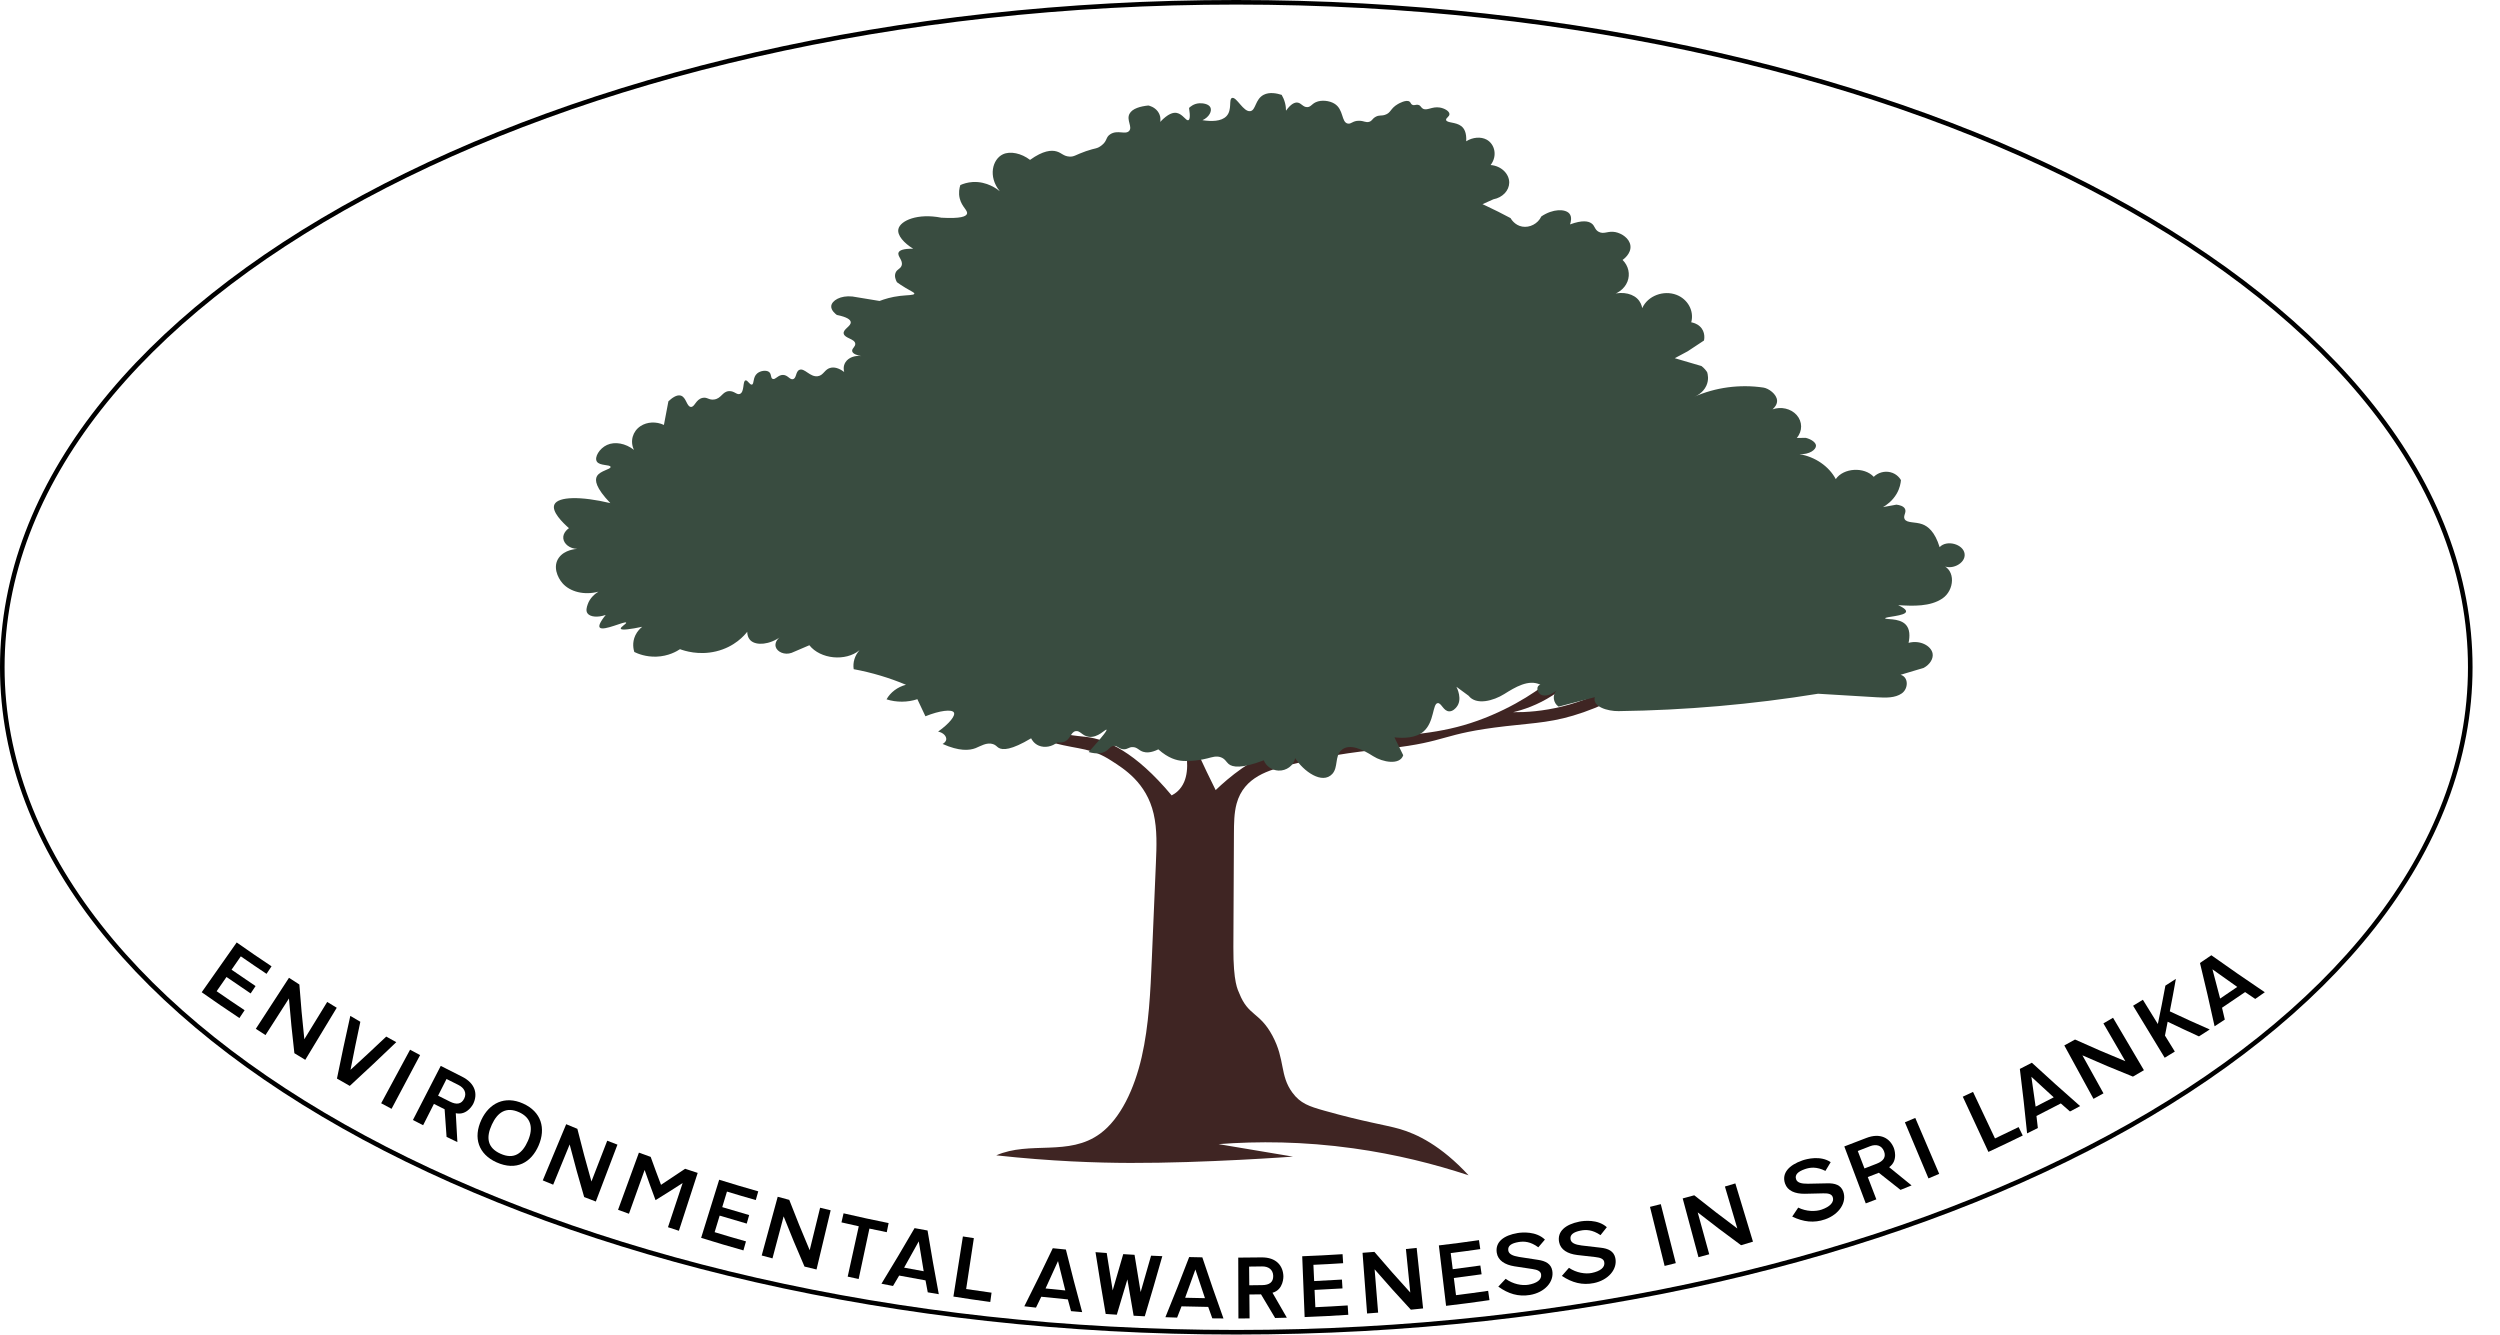 <svg width="1150" height="614" viewBox="0 0 1150 614" fill="none" xmlns="http://www.w3.org/2000/svg">
<g clip-path="url(#clip0_43_118)">
<path d="M391.929 267.622C419.721 300.975 433.617 317.651 453.818 328.875C470.498 338.143 484.89 341.819 484.89 341.819C496.969 344.904 502.023 343.975 511.242 349.93C516.918 353.597 527.325 359.917 530.672 374.336C532.347 381.548 532.043 389.366 531.719 396.957C531.098 411.555 530.476 426.153 529.855 440.751C529.201 456.103 528.521 471.658 525.18 486.24C521.838 500.822 515.469 514.564 506.046 521.486C491.593 532.104 473.779 524.674 458.27 531.459C483.551 534.228 504.611 534.906 519.95 534.949C554.344 535.045 594.743 532.047 594.765 532.046C594.765 532.046 582.824 530.042 560.525 526.3C578.579 524.917 599.459 525.02 622.513 528.23C642.198 530.97 659.974 535.49 675.549 540.64C662.86 526.918 651.746 521.613 643.842 519.329C637.233 517.419 627.79 516.154 609.188 510.904C602.197 508.93 598.175 507.597 594.51 502.625C588.604 494.613 591.266 487.521 585.306 476.405C579.43 465.446 574.217 467.44 570.075 456.94C569.463 455.387 567.271 452.207 567.352 435.71C567.438 418.284 567.523 400.858 567.609 383.432C567.632 378.787 567.67 374.02 568.833 369.699C572.217 357.13 584.208 354.154 592.692 351.988C613.749 346.612 629.542 345.309 638.853 344.264C666.357 341.177 662.595 337.505 692.591 334.049C706.642 332.431 714.869 332.384 728.449 327.628C742.094 322.85 751.225 316.791 753.87 314.987C766.045 306.684 775.121 296.912 781.174 289.42C779.349 288.921 777.525 288.422 775.701 287.922C768.931 295.752 759.845 304.625 748.341 312.017C727.259 325.564 708.013 327.739 696.017 327.617C705.112 325.459 722.632 319.089 734.804 297.515C736.63 294.279 738.175 290.985 739.485 287.723C738.324 288.171 737.162 288.619 736.001 289.067C731.727 294.753 725.644 302.033 717.725 309.109C712.628 313.664 702.344 322.089 686.073 329.02C668.432 336.533 654.486 337.717 632.152 339.412C607.005 341.319 601.759 338.804 588.193 344.212C575.358 349.327 565.557 357.356 559.203 363.448C553.362 351.735 548.99 341.969 546.119 335.324C542.457 326.851 538.529 318.621 534.973 310.054C529.582 297.064 527.638 291.12 524.032 290.705C520.56 290.306 517.498 295.257 515.709 298.804C515.709 298.804 515.713 298.807 515.722 298.814C523.821 305.358 530.171 312.584 532.857 316.121C540.794 326.578 549.552 348.308 544.714 359.681C543.16 363.331 540.571 365.057 538.963 365.886C522.15 345.742 508.994 340.135 499.789 338.992C495.971 338.518 487.427 338.141 475.945 333.777C470.228 331.604 465.557 329.117 461.376 326.645C439.14 313.498 423.568 304.291 410.857 284.423C405.303 275.741 395.78 257.967 391.131 227.862C386.472 235.012 381.814 242.163 377.155 249.314C380.338 253.388 385.477 259.878 391.929 267.622V267.622Z" fill="#3F2523"/>
<path d="M561.549 348.335C559.48 347.597 557.602 348.295 555.378 348.86C549.849 350.263 545.135 350.089 543.943 350.006C541.282 349.823 537.416 348.805 532.834 344.704C529.404 346.389 527.198 346.258 525.811 345.814C523.78 345.164 523.227 343.759 521.14 343.666C519.177 343.579 518.796 344.784 516.791 344.659C514.601 344.523 514.212 343.033 512.452 343.113C510.658 343.194 510.213 344.781 508.258 345.795C506.933 346.482 504.692 347.021 500.793 345.953C508.127 337.798 509.27 335.905 508.977 335.666C508.519 335.293 505.122 339.439 500.938 338.941C497.797 338.567 496.883 335.894 494.765 336.327C492.406 336.809 492.428 340.352 489.23 341.338C488.096 341.688 487.027 341.572 486.389 341.453C483.938 343.51 480.549 344.111 477.86 342.993C475.599 342.053 474.608 340.22 474.316 339.618C465.235 345.049 461.222 345.173 459.306 343.964C458.494 343.451 458.105 342.728 456.806 342.29C453.902 341.313 450.963 343.283 448.777 344.135C445.88 345.264 441.237 345.625 433.587 342.219C433.893 342.054 435.074 341.376 435.257 340.237C435.491 338.779 434.016 337.026 431.528 336.533C436.679 332.868 439.707 329.123 438.755 327.69C437.776 326.216 432.336 326.808 425.694 329.484C424.459 326.865 423.224 324.245 421.989 321.626C417.481 323.124 412.368 323.15 407.808 321.698C409.572 318.485 412.891 315.995 416.741 314.995C409.072 311.772 400.983 309.359 392.7 307.823C392.211 304.74 393.202 301.506 395.372 299.096C388.978 304.376 377.375 303.225 372.306 296.807C369.577 297.975 366.848 299.144 364.119 300.313C360.872 301.458 357.534 299.866 356.846 297.625C356.335 295.964 357.285 293.96 359.256 292.808C353.915 296.652 347.993 297.007 345.38 294.715C344.925 294.316 343.786 293.15 343.722 290.614C342.536 292.141 338.018 297.561 329.409 299.627C321.402 301.549 314.828 299.374 312.798 298.621C311.391 299.559 307.514 301.882 301.883 302.061C297.016 302.215 293.366 300.687 291.782 299.916C291.449 298.848 290.635 295.697 292.256 292.268C293.174 290.328 294.52 289.042 295.417 288.321C290.134 289.429 285.928 290.033 285.571 289.215C285.244 288.464 288.319 286.883 288.031 286.403C287.515 285.542 277.547 290.465 275.917 288.688C275.333 288.052 275.733 286.466 278.642 282.862C274.88 284.181 271.469 283.78 270.273 282.171C269.362 280.944 269.92 279.263 270.318 278.066C271.375 274.885 273.945 273.001 275.27 272.173C268.855 273.891 262.249 272.303 258.716 268.243C256.459 265.648 254.162 260.556 257.101 256.509C259.733 252.883 264.802 252.528 265.524 252.488C262.092 252.41 259.396 250.212 259.114 247.691C258.804 244.904 261.592 243.045 261.721 242.961C258.959 240.531 253.47 235.213 255.068 231.998C256.849 228.412 267.079 228.178 280.759 231.431C273.991 224.369 273.542 220.9 274.602 219.039C276.077 216.449 281.071 215.923 280.859 214.761C280.65 213.613 275.813 214.361 274.543 212.304C273.319 210.323 275.739 206.278 279.226 204.675C282.851 203.008 287.772 203.918 291.621 206.949C289.704 202.955 291.022 198.411 294.633 196.019C297.662 194.012 301.875 193.805 305.4 195.479C306.088 191.856 306.776 188.234 307.464 184.611C309.03 183.127 311.236 181.455 313.106 181.959C315.7 182.657 315.835 187.049 317.804 187.185C319.589 187.309 320.02 183.735 323.147 183.033C325.345 182.539 326.005 184.108 328.472 183.777C331.887 183.319 332.255 180.091 335.336 179.915C337.81 179.774 338.896 181.779 340.354 181.2C342.545 180.331 341.544 175.226 342.966 174.974C343.937 174.803 344.84 177.098 345.851 176.914C347.018 176.701 346.177 173.572 348.307 171.774C349.753 170.553 352.326 170.151 353.637 171.022C355.038 171.953 354.323 173.892 355.45 174.309C356.715 174.778 357.867 172.427 360.176 172.462C362.413 172.495 363.249 174.73 364.734 174.421C366.487 174.057 365.908 170.824 367.796 170.105C370.13 169.216 372.62 173.55 376.155 173.063C378.966 172.676 379.29 169.674 382.32 169.133C384.627 168.722 386.874 170.03 388.331 171.108C388.189 170.614 387.651 168.521 388.966 166.552C390.346 164.488 393.207 163.393 396.187 163.813C394.347 163.463 392.363 162.837 392.027 161.643C391.658 160.331 393.616 159.537 393.414 158.036C393.116 155.809 388.55 155.634 388.105 153.483C387.673 151.39 391.679 150.042 391.323 148.08C391.145 147.094 389.851 145.878 384.944 144.874C384.433 144.5 382.165 142.765 382.373 140.762C382.628 138.296 386.594 135.789 392.131 136.391C396.289 137.076 400.446 137.761 404.604 138.446C406.773 137.608 409.994 136.583 414.05 136.112C417.507 135.71 420.451 135.84 420.599 135.103C420.702 134.589 419.356 134.1 416.644 132.484C414.847 131.414 413.46 130.45 412.589 129.819C411.984 128.718 411.328 127.058 411.962 125.476C412.634 123.797 414.132 123.771 414.714 122.244C415.65 119.791 412.562 117.82 413.369 116.106C413.798 115.196 415.338 114.334 420.073 114.419C415.849 111.829 412.618 108.259 413.26 105.358C414.123 101.457 422.166 97.972 433.034 100.144C442.091 100.666 444.369 99.522 444.794 98.394C445.38 96.839 442.463 95.265 441.474 91.28C440.847 88.75 441.313 86.524 441.75 85.132C443.103 84.53 445.042 83.881 447.44 83.734C454.047 83.33 458.817 87.069 459.904 87.966C454.375 81.183 456.565 73.221 461.341 70.981C464.726 69.393 469.822 70.489 473.82 73.55C479.898 69.181 483.671 68.988 486.005 69.645C488.4 70.319 489.155 71.852 491.931 72.029C494.188 72.173 494.702 71.224 499.552 69.537C504.199 67.919 504.531 68.632 506.869 66.768C509.449 64.712 508.528 63.148 510.765 61.726C514.09 59.613 517.661 62.09 519.376 60.254C521.086 58.422 518.051 55.245 519.559 52.366C520.86 49.885 524.61 48.91 528.25 48.526C528.814 48.656 530.993 49.219 532.502 51.162C534.19 53.337 533.788 55.63 533.7 56.074C537.312 52.241 539.721 51.63 541.327 51.949C544.102 52.501 545.536 55.677 546.641 55.278C547.182 55.083 547.657 54.014 546.961 49.658C547.396 49.222 549.063 47.655 551.684 47.508C553.143 47.426 555.975 47.723 556.784 49.409C557.582 51.07 556.297 53.836 553.139 55.291C557.229 55.92 561.783 55.918 564.152 53.45C566.95 50.534 565.068 45.536 566.773 45.047C568.825 44.459 571.948 51.59 575.12 51.134C577.74 50.757 577.315 45.644 581.307 43.599C583.995 42.221 587.34 42.926 589.572 43.639C590.108 44.558 590.715 45.82 591.116 47.382C591.469 48.757 591.562 49.973 591.559 50.925C593.882 47.665 595.599 47.086 596.749 47.178C598.632 47.329 599.303 49.304 601.307 49.274C602.964 49.249 603.356 47.883 605.273 47.009C607.848 45.836 611.535 46.297 613.794 47.657C618.212 50.314 616.924 56.255 619.998 56.846C621.625 57.159 622.169 55.528 625.178 55.548C627.505 55.564 628.302 56.548 629.894 56.014C631.282 55.547 631.162 54.637 632.795 53.736C634.471 52.812 635.25 53.41 637.061 52.835C639.936 51.923 639.442 49.946 643.017 47.874C643.452 47.622 646.825 45.705 648.348 46.714C649.015 47.156 648.875 47.859 649.712 48.227C650.654 48.642 651.334 47.971 652.452 48.26C653.541 48.542 653.546 49.344 654.424 49.917C656.349 51.171 658.675 48.846 662.34 49.468C664.384 49.815 666.609 51.039 666.743 52.378C666.872 53.67 664.973 54.239 665.209 55.216C665.551 56.631 669.671 56.047 672.2 58.022C673.472 59.016 674.694 60.933 674.455 64.987C677.434 63.102 681.188 62.786 683.84 64.226C687.557 66.243 688.964 71.629 685.687 75.915C690.611 76.3 694.32 80.006 694.242 84.081C694.174 87.668 691.184 90.88 686.981 91.665C683.685 93.14 681.95 93.917 681.95 93.917C681.95 93.917 685.853 95.734 689.184 97.389C690.498 98.042 692.466 99.039 694.861 100.331C695.071 100.71 696.736 103.615 700.208 104.232C703.639 104.842 707.413 102.964 709.02 99.55C714.393 95.942 719.986 96.058 721.881 98.212C723.245 99.761 722.565 102.219 722.216 103.226C727.91 101.131 730.593 101.747 731.99 102.685C733.797 103.897 733.426 105.627 735.475 106.672C737.92 107.918 739.674 106.08 743.085 106.764C745.953 107.339 749.542 109.607 749.988 112.948C750.493 116.73 746.637 119.396 746.386 119.565C749.12 122.293 749.979 126.139 748.616 129.557C747.244 132.999 743.834 135.472 739.772 135.971C744.76 133.959 750.079 134.523 753.048 137.281C754.636 138.756 755.207 140.539 755.426 141.738C757.998 135.999 765.277 133.386 771.142 135.611C776.344 137.584 779.404 142.973 777.972 148.264C778.757 148.401 780.476 148.807 781.922 150.13C784.718 152.69 783.907 156.315 783.829 156.638C781.336 158.285 778.844 159.933 776.351 161.581C772.476 163.66 770.402 164.773 770.402 164.773C770.404 164.774 782.683 168.378 782.683 168.378C783.967 169.362 784.787 170.429 785.293 171.211C785.547 172.026 786.217 174.576 784.919 177.428C783.361 180.854 780.087 182.245 779.349 182.538C789.083 178.179 800.406 176.669 811.203 178.289C813.472 178.629 817.337 181.247 817.461 184.307C817.534 186.096 816.217 187.539 815.361 188.307C819.275 186.9 823.786 187.95 826.41 190.849C829.171 193.899 829.233 198.322 826.51 201.456C827.9 201.443 829.291 201.429 830.682 201.416C833.315 202.084 835.303 203.574 835.359 204.995C835.429 206.798 832.413 209.154 827.747 208.923C834.908 210.078 841.346 214.499 844.454 220.395C847.974 215.199 857.549 214.622 861.926 219.343C863.862 217.412 866.782 216.578 869.495 217.2C872.77 217.95 874.227 220.472 874.439 220.854C874.319 222.289 873.92 224.57 872.51 227.036C870.534 230.493 867.656 232.419 866.192 233.267C868.25 232.89 870.309 232.514 872.367 232.138C873.82 232.323 875.51 232.768 876.213 233.935C877.214 235.596 875.309 237.207 876.115 238.761C877.116 240.691 880.961 239.95 884.254 241.147C886.803 242.073 890.047 244.533 892.229 251.696C895.413 248.175 903.17 250.262 903.726 254.788C904.283 259.315 897.203 262.729 893.232 259.849C899.796 262.156 899.066 271.577 893.466 275.326C887.867 279.076 880.178 278.805 873.16 278.37C874.943 279.2 876.963 280.349 876.788 281.36C876.43 283.425 867.142 283.634 867.184 284.431C867.218 285.079 873.315 284.211 876.388 287.064C878.716 289.223 878.549 292.811 877.945 295.716C883.355 294.273 888.312 297.157 888.982 300.536C889.456 302.926 887.802 305.643 884.901 307.228C881.357 308.287 877.813 309.346 874.269 310.405C878.038 311.454 877.896 316.816 874.809 318.971C871.722 321.126 867.4 320.99 863.47 320.754C854.415 320.209 845.36 319.665 836.304 319.12C806.063 324.029 775.345 326.707 744.563 327.118C739.501 327.185 732.4 325.084 733.612 320.7C728.06 322.151 722.509 323.603 716.957 325.053C714.442 323.367 713.972 319.726 715.995 317.611C714.206 319.083 711.812 320.417 709.459 319.805C707.106 319.194 706.242 315.607 708.569 314.96C703.182 312.316 696.942 316.135 691.955 319.262C686.968 322.388 679.058 324.557 675.553 320.041C673.685 318.667 671.818 317.292 669.951 315.918C670.226 316.448 672.905 321.791 669.97 325.294C669.579 325.761 668.333 327.248 666.656 327.221C663.981 327.178 663.066 323.334 661.397 323.433C658.91 323.579 659.87 332.174 654.785 336.518C651.181 339.596 645.598 339.635 641.449 339.188C642.793 341.926 644.136 344.664 645.48 347.403C643.995 352.081 636.054 350.668 631.601 347.812C627.149 344.955 620.737 341.646 616.966 345.136C613.971 347.907 615.603 352.935 612.909 355.944C608.251 361.146 599.429 354.615 595.786 348.733C595.088 352.212 591.713 354.624 588.113 354.472C585.12 354.345 582.4 352.465 581.341 349.747C571.107 353.647 566.951 352.973 565.129 351.405C564.067 350.49 563.532 349.043 561.549 348.335V348.335Z" fill="#394C40"/>
<path d="M568.686 612.833C882.18 612.833 1136.32 475.882 1136.32 306.944C1136.32 138.006 882.18 1.055 568.686 1.055C255.192 1.055 1.055 138.006 1.055 306.944C1.055 475.882 255.192 612.833 568.686 612.833Z" stroke="black" stroke-width="2.111" stroke-miterlimit="10"/>
<path d="M124.91 444.504C123.987 445.888 123.526 446.58 122.602 447.964C117.849 444.792 115.483 443.183 110.773 439.918C109.069 442.376 108.217 443.606 106.513 446.064C110.914 449.116 113.125 450.621 117.564 453.592C116.657 454.948 116.203 455.626 115.296 456.982C110.835 453.997 108.613 452.484 104.189 449.417C102.375 452.033 101.468 453.342 99.655 455.958C104.778 459.509 107.352 461.258 112.524 464.701C111.567 466.139 111.088 466.859 110.131 468.297C103.148 463.648 99.679 461.275 92.786 456.431C99.225 447.27 102.445 442.689 108.884 433.527C115.254 438.004 118.46 440.2 124.91 444.504V444.504Z" fill="black"/>
<path d="M137.709 452.868C138.47 462.909 138.927 467.945 139.994 478.041C144.201 471.181 146.304 467.752 150.511 460.892C152.265 461.969 153.143 462.504 154.902 463.568C149.11 473.152 146.213 477.944 140.421 487.527C138.414 486.314 137.413 485.703 135.413 484.474C134.261 474.377 133.762 469.34 132.916 459.296C128.601 466.031 126.443 469.399 122.128 476.135C120.344 474.991 119.454 474.416 117.676 473.26C123.777 463.87 126.827 459.175 132.929 449.785C134.837 451.026 135.793 451.642 137.709 452.868V452.868Z" fill="black"/>
<path d="M165.756 470.017C163.878 478.83 162.974 483.25 161.236 492.116C167.866 486.047 171.152 482.989 177.664 476.828C179.51 477.863 180.434 478.377 182.285 479.399C175.236 486.185 168.1 492.894 160.892 499.512C158.532 498.175 157.354 497.502 155.002 496.144C156.936 486.511 158.986 476.891 161.145 467.306C162.987 468.397 163.909 468.939 165.756 470.017V470.017Z" fill="black"/>
<path d="M193.249 485.339C187.996 495.229 185.368 500.174 180.115 510.063C178.202 509.046 177.247 508.534 175.339 507.504C180.657 497.649 183.317 492.721 188.635 482.867C190.478 483.862 191.401 484.357 193.249 485.339Z" fill="black"/>
<path d="M217.705 507.719C217.705 507.719 215.036 513.289 209.657 512.081C209.916 517.391 210.063 520.05 210.395 525.373C208.403 524.417 207.409 523.935 205.422 522.965C205.028 517.877 204.849 515.336 204.523 510.259C202.553 509.278 201.569 508.784 199.605 507.788C197.618 511.714 196.625 513.676 194.638 517.602C192.758 516.649 191.819 516.17 189.943 515.205C195.064 505.246 197.624 500.266 202.745 490.307C206.614 492.298 208.554 493.279 212.444 495.214C218.849 498.4 219.769 503.43 217.705 507.719V507.719ZM207 506.756C210.02 508.257 212.256 507.964 213.537 505.341C214.801 502.753 213.54 500.404 210.863 499.073C208.676 497.986 207.583 497.438 205.402 496.333C203.849 499.402 203.072 500.937 201.519 504.006C203.708 505.115 204.804 505.664 207 506.756Z" fill="black"/>
<path d="M240.619 507.626C249.062 511.426 251.14 519.062 247.784 526.893C244.429 534.724 237.529 538.779 228.406 534.673C220.134 530.95 217.528 523.408 221.467 515.051C225.014 507.525 232.175 503.826 240.619 507.626V507.626ZM230.235 530.715C236.446 533.51 240.32 530.592 242.863 524.764C245.614 518.459 243.963 513.956 238.775 511.621C232.761 508.914 228.832 511.739 226.26 517.292C223.452 523.352 224.225 528.011 230.235 530.715V530.715Z" fill="black"/>
<path d="M265.588 519.26C268.021 528.949 269.315 533.796 272.057 543.488C274.963 535.984 276.417 532.232 279.323 524.729C281.202 525.457 282.143 525.818 284.026 526.533C280.047 537.002 278.057 542.236 274.079 552.704C271.932 551.888 270.859 551.476 268.717 550.644C265.892 540.967 264.557 536.127 262.042 526.451C259.009 533.853 257.493 537.555 254.461 544.957C252.544 544.171 251.586 543.775 249.673 542.977C253.983 532.641 256.138 527.473 260.448 517.137C262.501 517.994 263.529 518.418 265.588 519.26V519.26Z" fill="black"/>
<path d="M299.312 532.166C301.166 537.312 302.117 539.883 304.068 545.022C308.542 542.097 310.762 540.62 315.163 537.635C317.471 538.404 318.626 538.784 320.938 539.535C317.477 550.186 315.747 555.511 312.287 566.161C310.279 565.509 309.275 565.18 307.27 564.514C309.967 556.391 311.315 552.33 314.012 544.206C309.071 547.388 306.578 548.96 301.548 552.066C299.485 546.514 298.48 543.737 296.527 538.178C293.644 546.237 292.203 550.267 289.32 558.326C287.311 557.607 286.307 557.244 284.301 556.512C288.141 545.993 290.061 540.733 293.902 530.213C296.064 531.002 297.146 531.393 299.312 532.166V532.166Z" fill="black"/>
<path d="M348.797 548.023C348.341 549.623 348.113 550.423 347.657 552.023C342.346 550.51 339.695 549.731 334.404 548.125C333.535 550.987 333.1 552.418 332.231 555.281C337.175 556.782 339.652 557.512 344.615 558.932C344.166 560.501 343.941 561.285 343.492 562.854C338.504 561.427 336.015 560.693 331.045 559.184C330.12 562.231 329.658 563.754 328.733 566.8C334.487 568.547 337.37 569.393 343.148 571.032C342.676 572.694 342.441 573.525 341.969 575.187C334.167 572.975 330.277 571.819 322.52 569.411C325.841 558.717 327.502 553.369 330.824 542.674C337.993 544.9 341.589 545.97 348.797 548.023V548.023Z" fill="black"/>
<path d="M363.061 551.942C366.665 561.22 368.544 565.853 372.456 575.097C374.374 567.282 375.333 563.375 377.251 555.56C379.191 556.035 380.161 556.27 382.103 556.733C379.502 567.626 378.201 573.072 375.6 583.964C373.386 583.436 372.279 583.168 370.068 582.624C366.077 573.405 364.159 568.785 360.475 559.531C358.42 567.262 357.393 571.127 355.338 578.858C353.355 578.331 352.364 578.065 350.384 577.526C353.328 566.721 354.799 561.319 357.743 550.514C359.868 551.092 360.932 551.378 363.061 551.942V551.942Z" fill="black"/>
<path d="M387.074 562.295L388.037 558.125C396.308 560.031 400.454 560.929 408.763 562.612C408.422 564.29 408.252 565.129 407.912 566.806C404.717 566.159 403.121 565.827 399.931 565.147C397.95 574.425 396.96 579.063 394.979 588.341C392.961 587.91 391.952 587.692 389.936 587.249C391.975 577.984 392.994 573.352 395.033 564.087C391.847 563.386 390.255 563.028 387.074 562.295Z" fill="black"/>
<path d="M426.673 566.029C428.27 575.814 429.995 585.589 431.843 595.329C429.812 594.992 428.796 594.82 426.766 594.47C426.349 592.271 426.143 591.172 425.735 588.973C420.881 588.123 418.456 587.68 413.613 586.757C412.487 588.676 411.921 589.635 410.786 591.55C408.658 591.14 407.595 590.931 405.47 590.507C410.655 582.053 415.735 573.522 420.698 564.936C423.086 565.382 424.282 565.601 426.673 566.029V566.029ZM424.895 584.764C423.958 579.27 423.504 576.522 422.627 571.027C419.96 575.874 418.613 578.292 415.891 583.119C419.49 583.797 421.291 584.126 424.895 584.764V584.764Z" fill="black"/>
<path d="M447.975 569.543C446.557 578.907 445.849 583.589 444.431 592.953C449.099 593.658 451.435 593.994 456.111 594.632C455.876 596.344 455.759 597.2 455.525 598.911C448.734 597.985 445.342 597.486 438.568 596.418C440.314 585.357 441.188 579.826 442.935 568.765C444.95 569.083 445.958 569.238 447.975 569.543V569.543Z" fill="black"/>
<path d="M490.307 574.787C492.678 584.411 495.177 594.015 497.796 603.575C495.747 603.402 494.723 603.312 492.676 603.127C492.085 600.969 491.792 599.89 491.211 597.731C486.316 597.276 483.87 597.03 478.98 596.501C478.014 598.505 477.529 599.506 476.553 601.506C474.405 601.269 473.332 601.147 471.185 600.896C475.663 592.051 480.031 583.138 484.277 574.18C486.688 574.432 487.894 574.553 490.307 574.787V574.787ZM490.038 593.604C488.666 588.203 487.995 585.501 486.683 580.095C484.419 585.141 483.273 587.66 480.953 592.691C484.585 593.076 486.402 593.259 490.038 593.604V593.604Z" fill="black"/>
<path d="M509.09 576.382C510.155 583.261 510.705 586.7 511.837 593.575C513.808 586.911 514.777 583.576 516.685 576.901C518.767 577.033 519.808 577.095 521.89 577.214C522.982 584.07 523.544 587.497 524.698 594.35C526.649 587.66 527.607 584.312 529.492 577.61C531.558 577.708 532.591 577.754 534.658 577.838C532.055 587.081 529.367 596.304 526.598 605.498C524.546 605.397 523.521 605.344 521.469 605.23C520.289 598.547 519.715 595.205 518.596 588.518C516.683 595.022 515.71 598.271 513.735 604.764C511.685 604.631 510.659 604.561 508.61 604.415C506.966 594.956 505.405 585.476 503.931 575.988C505.994 576.153 507.026 576.231 509.09 576.382V576.382Z" fill="black"/>
<path d="M553.069 578.379C556.188 587.786 559.433 597.164 562.794 606.488C560.74 606.477 559.713 606.468 557.66 606.444C556.901 604.34 556.524 603.287 555.775 601.18C550.864 601.112 548.408 601.059 543.498 600.917C542.694 602.99 542.289 604.026 541.475 606.097C539.318 606.03 538.24 605.993 536.082 605.911C539.845 596.741 543.493 587.512 547.017 578.248C549.437 578.309 550.648 578.336 553.069 578.379V578.379ZM554.283 597.159C552.491 591.882 551.61 589.242 549.879 583.956C548.021 589.164 547.078 591.765 545.163 596.963C548.811 597.061 550.635 597.101 554.283 597.159V597.159Z" fill="black"/>
<path d="M590.361 587.094C590.361 587.094 590.546 593.268 585.341 594.663C587.949 599.262 589.271 601.556 591.95 606.133C589.792 606.197 588.714 606.226 586.556 606.276C583.93 601.937 582.634 599.762 580.075 595.403C577.929 595.436 576.855 595.449 574.709 595.469C574.749 599.868 574.769 602.067 574.809 606.466C572.755 606.485 571.728 606.491 569.674 606.497C569.642 595.299 569.626 589.7 569.593 578.502C573.831 578.49 575.95 578.47 580.187 578.401C587.165 578.289 590.225 582.337 590.361 587.094V587.094ZM580.649 591.154C583.938 591.099 585.746 589.813 585.679 586.895C585.614 584.016 583.465 582.507 580.55 582.555C578.167 582.595 576.975 582.61 574.592 582.632C574.623 586.071 574.639 587.79 574.67 591.23C577.062 591.208 578.258 591.193 580.649 591.154V591.154Z" fill="black"/>
<path d="M617.579 576.922C617.684 578.582 617.736 579.413 617.841 581.073C612.374 581.418 609.639 581.567 604.167 581.818C604.305 584.806 604.373 586.301 604.511 589.289C609.624 589.054 612.18 588.916 617.291 588.6C617.391 590.229 617.442 591.043 617.543 592.672C612.407 592.989 609.838 593.127 604.698 593.364C604.845 596.544 604.918 598.134 605.064 601.314C611.015 601.041 613.99 600.877 619.936 600.496C620.047 602.22 620.102 603.082 620.213 604.806C612.185 605.321 608.168 605.529 600.132 605.849C599.686 594.66 599.464 589.065 599.018 577.876C606.446 577.581 610.158 577.39 617.579 576.922V576.922Z" fill="black"/>
<path d="M632.224 575.863C638.683 583.41 641.983 587.152 648.726 594.564C647.925 586.558 647.524 582.555 646.722 574.548C648.699 574.351 649.687 574.249 651.663 574.039C652.848 585.174 653.44 590.742 654.625 601.877C652.372 602.116 651.246 602.232 648.991 602.456C642.183 595.094 638.85 591.377 632.325 583.88C632.971 591.852 633.294 595.839 633.94 603.811C631.909 603.976 630.893 604.055 628.86 604.206C628.025 593.039 627.608 587.456 626.772 576.289C628.954 576.126 630.044 576.041 632.224 575.863V575.863Z" fill="black"/>
<path d="M680.331 570.469C680.567 572.116 680.685 572.939 680.92 574.586C675.488 575.363 672.769 575.728 667.326 576.411C667.699 579.379 667.886 580.863 668.259 583.831C673.346 583.193 675.887 582.853 680.965 582.134L681.538 586.172C676.435 586.895 673.88 587.237 668.768 587.878C669.166 591.037 669.364 592.617 669.762 595.775C675.681 595.032 678.638 594.634 684.546 593.783C684.793 595.493 684.916 596.348 685.163 598.058C677.186 599.207 673.192 599.732 665.195 600.686C663.867 589.567 663.203 584.007 661.875 572.888C669.266 572.007 672.957 571.523 680.331 570.469V570.469Z" fill="black"/>
<path d="M703.003 590.991C706.772 590.36 709.35 588.725 708.892 586.126C708.657 584.787 707.308 584.092 704.978 583.761C701.644 583.277 699.981 583.026 696.664 582.507C692.247 581.802 689.049 579.814 688.507 576.256C687.753 571.314 691.675 568.264 698.118 567.193C700.195 566.848 706.629 566.307 710.659 570.209C709.452 571.632 708.845 572.342 707.626 573.76C703.993 571.072 701.057 570.923 698.55 571.339C695.25 571.886 693.464 573.056 693.816 575.268C694.068 576.848 695.799 577.71 698.779 578.192C702.229 578.742 703.959 579.008 707.426 579.521C710.998 580.032 713.473 581.365 714.041 584.473C714.99 589.666 710.508 594.56 703.79 595.684C698.491 596.571 693.79 595.16 689.218 591.843C690.579 590.409 691.256 589.69 692.605 588.251C695.96 590.726 700.134 591.471 703.003 590.991V590.991Z" fill="black"/>
<path d="M732.224 585.556C735.973 584.789 738.495 583.06 737.944 580.479C737.66 579.149 736.284 578.504 733.942 578.258C730.587 577.896 728.914 577.706 725.575 577.309C721.13 576.765 717.858 574.895 717.187 571.359C716.256 566.447 720.07 563.256 726.479 561.951C728.547 561.53 734.966 560.755 739.139 564.508C737.982 565.973 737.4 566.705 736.231 568.167C732.498 565.613 729.555 565.571 727.061 566.078C723.778 566.746 722.033 567.981 722.465 570.178C722.773 571.747 724.538 572.546 727.537 572.919C731.009 573.343 732.749 573.546 736.238 573.931C739.832 574.312 742.357 575.554 743.037 578.639C744.173 583.795 739.864 588.849 733.18 590.218C727.91 591.297 723.155 590.058 718.46 586.91C719.77 585.427 720.423 584.685 721.721 583.197C725.168 585.548 729.37 586.141 732.224 585.556V585.556Z" fill="black"/>
<path d="M763.96 553.909C766.723 564.762 768.103 570.188 770.866 581.041C768.81 581.563 767.782 581.821 765.724 582.33C763.031 571.46 761.686 566.025 758.993 555.155C760.981 554.663 761.974 554.414 763.96 553.909V553.909Z" fill="black"/>
<path d="M779.353 549.831C787.147 556.029 791.11 559.083 799.165 565.093C796.883 557.376 795.742 553.518 793.459 545.802C795.379 545.234 796.339 544.947 798.257 544.367C801.501 555.085 803.122 560.445 806.366 571.163C804.179 571.825 803.085 572.151 800.895 572.797C792.785 566.849 788.795 563.826 780.945 557.689C783.067 565.401 784.128 569.258 786.25 576.97C784.271 577.514 783.28 577.783 781.298 578.315C778.394 567.499 776.943 562.092 774.039 551.276C776.166 550.705 777.229 550.416 779.353 549.831V549.831Z" fill="black"/>
<path d="M837.982 556.409C841.625 555.138 843.916 553.08 843.025 550.595C842.566 549.315 841.108 548.863 838.735 548.938C835.338 549.036 833.642 549.076 830.256 549.136C825.746 549.201 822.233 547.79 821.098 544.375C819.52 539.631 822.907 535.949 829.135 533.783C831.143 533.084 837.453 531.44 842.117 534.592C841.153 536.204 840.669 537.009 839.693 538.618C835.629 536.595 832.683 536.954 830.26 537.796C827.069 538.905 825.49 540.367 826.211 542.487C826.726 544.002 828.592 544.554 831.636 544.516C835.159 544.464 836.924 544.427 840.46 544.334C844.099 544.221 846.786 545.107 847.871 548.074C849.685 553.032 846.045 558.635 839.551 560.902C834.43 562.691 829.519 562.108 824.418 559.623C825.531 557.975 826.084 557.15 827.183 555.498C830.934 557.362 835.209 557.378 837.982 556.409V556.409Z" fill="black"/>
<path d="M871.146 528.022C871.146 528.022 873.48 533.741 869.014 536.904C873.106 540.283 875.167 541.961 879.32 545.293C877.287 546.123 876.27 546.535 874.233 547.351C870.215 544.221 868.221 542.645 864.261 539.472C862.23 540.267 861.214 540.662 859.179 541.443C860.756 545.55 861.544 547.604 863.121 551.711C861.175 552.458 860.2 552.829 858.25 553.564C854.302 543.084 852.329 537.844 848.381 527.364C852.404 525.848 854.412 525.076 858.42 523.504C865.02 520.915 869.353 523.614 871.146 528.022V528.022ZM863.321 535.287C866.431 534.065 867.702 532.216 866.618 529.505C865.548 526.831 862.976 526.183 860.219 527.266C857.965 528.152 856.836 528.59 854.577 529.457C855.81 532.669 856.427 534.274 857.659 537.485C859.927 536.615 861.059 536.175 863.321 535.287V535.287Z" fill="black"/>
<path d="M881.019 514.236C885.425 524.531 887.628 529.679 892.034 539.974C890.061 540.819 889.074 541.238 887.097 542.069C882.758 531.745 880.588 526.583 876.249 516.26C878.159 515.457 879.113 515.052 881.019 514.236V514.236Z" fill="black"/>
<path d="M907.592 502.276C911.635 510.841 913.655 515.123 917.697 523.688C922.053 521.63 924.226 520.585 928.558 518.46C929.318 520.012 929.698 520.787 930.459 522.339C924.166 525.425 921.007 526.933 914.666 529.877C909.953 519.719 907.596 514.64 902.883 504.481C904.769 503.605 905.711 503.164 907.592 502.276V502.276Z" fill="black"/>
<path d="M934.658 488.858C941.964 495.602 949.37 502.255 956.856 508.798C954.993 509.797 954.06 510.293 952.192 511.279C950.502 509.801 949.66 509.06 947.978 507.575C943.508 509.92 941.266 511.075 936.768 513.346C937.031 515.561 937.16 516.67 937.414 518.887C935.435 519.881 934.445 520.374 932.461 521.354C931.479 511.46 930.368 501.568 929.13 491.703C931.345 490.574 932.45 490.006 934.658 488.858V488.858ZM944.712 504.771C940.576 501.011 938.521 499.121 934.436 495.321C935.243 500.807 935.633 503.555 936.384 509.058C939.722 507.364 941.388 506.506 944.712 504.771V504.771Z" fill="black"/>
<path d="M954.514 478.182C963.665 482.3 968.296 484.297 977.667 488.158C973.628 481.199 971.608 477.72 967.568 470.761C969.341 469.73 970.227 469.212 971.995 468.17C977.679 477.818 980.521 482.642 986.205 492.29C984.188 493.479 983.178 494.07 981.155 495.244C971.745 491.456 967.093 489.496 957.901 485.45C961.781 492.445 963.721 495.942 967.601 502.937C965.765 503.956 964.846 504.463 963.005 505.469C957.636 495.642 954.951 490.729 949.582 480.902C951.558 479.821 952.544 479.277 954.514 478.182V478.182Z" fill="black"/>
<path d="M985.725 459.887C988.479 464.353 989.856 466.586 992.61 471.052C994.082 463.979 994.776 460.445 996.081 453.387C998.013 452.154 998.977 451.534 1000.9 450.286C999.844 456.253 999.286 459.24 998.111 465.218C1005.39 468.63 1009.06 470.298 1016.47 473.557C1014.49 474.84 1013.5 475.477 1011.52 476.745C1005.72 474.09 1002.84 472.74 997.124 469.992C996.639 472.54 996.391 473.814 995.884 476.363C997.698 479.304 998.604 480.775 1000.42 483.716C998.558 484.864 997.626 485.435 995.76 486.569C989.947 476.998 987.04 472.213 981.226 462.642C983.028 461.547 983.928 460.995 985.725 459.887V459.887Z" fill="black"/>
<path d="M1017.22 439.417C1025.34 445.199 1033.54 450.876 1041.81 456.431C1040.05 457.669 1039.17 458.284 1037.41 459.509C1035.54 458.253 1034.61 457.624 1032.75 456.36C1028.52 459.277 1026.39 460.717 1022.13 463.56C1022.65 465.734 1022.9 466.822 1023.41 469.001C1021.54 470.245 1020.6 470.864 1018.71 472.095C1016.6 462.36 1014.35 452.642 1011.99 442.966C1014.08 441.556 1015.13 440.846 1017.22 439.417V439.417ZM1029.14 453.986C1024.56 450.771 1022.27 449.151 1017.73 445.89C1019.17 451.256 1019.87 453.945 1021.26 459.335C1024.42 457.216 1026 456.146 1029.14 453.986V453.986Z" fill="black"/>
</g>
<defs>
<clipPath id="clip0_43_118">
<rect width="1149.54" height="613.888" fill="white"/>
</clipPath>
</defs>
</svg>
